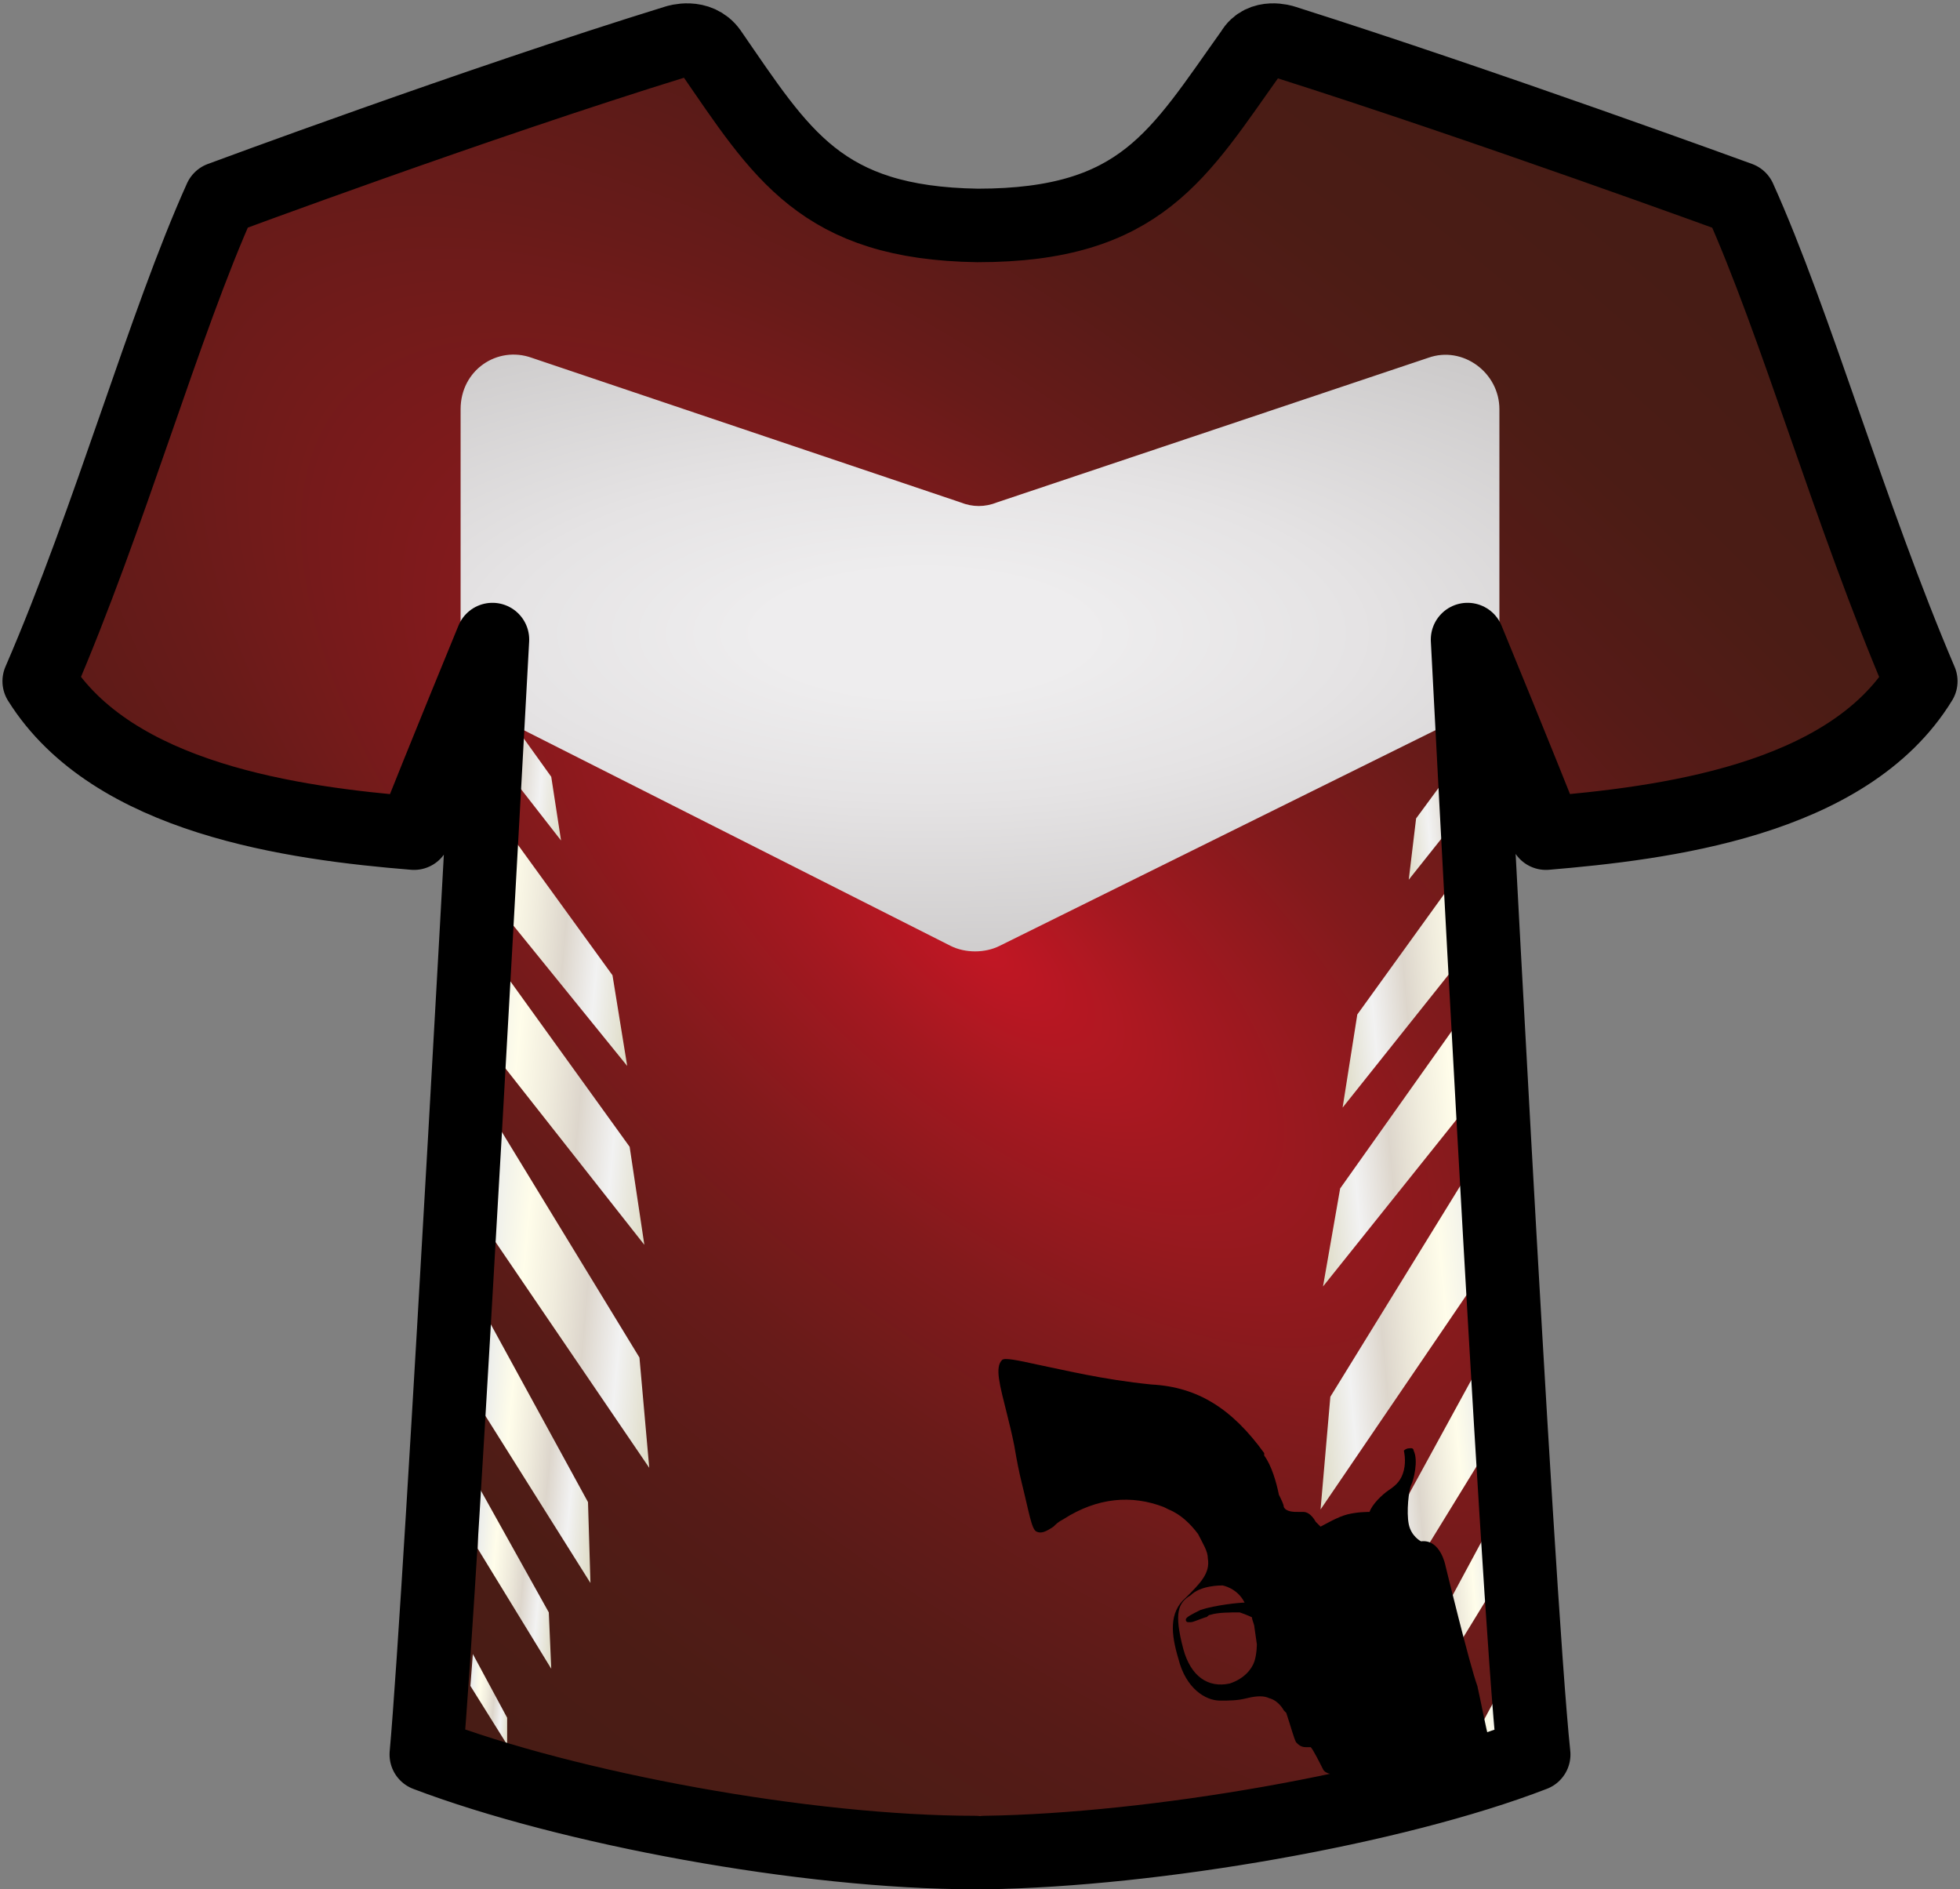 <?xml version="1.0" encoding="utf-8"?>
<svg version="1.1" id="BOUN_Renegades_Jersey" xmlns="http://www.w3.org/2000/svg" xmlns:xlink="http://www.w3.org/1999/xlink"
	 x="0px" y="0px" viewBox="0 0 80 77.1" style="enable-background:new 0 0 80 77.1;" xml:space="preserve">
<rect x="0" y="0" width="80" height="77.1" fill="#808080" stroke="none"/>
<style type="text/css">
	.st0{clip-path:url(#Outline_2_);fill:url(#Background_1_);}
	.st1{clip-path:url(#Outline_2_);}
	.st2{clip-path:url(#Chest_Cut_1_);fill:url(#Color_1_);}
	.st3{fill-rule:evenodd;clip-rule:evenodd;fill:url(#Wing_14_);}
	.st4{fill-rule:evenodd;clip-rule:evenodd;fill:url(#Wing_15_);}
	.st5{fill-rule:evenodd;clip-rule:evenodd;fill:url(#Wing_16_);}
	.st6{fill-rule:evenodd;clip-rule:evenodd;fill:url(#Wing_17_);}
	.st7{fill-rule:evenodd;clip-rule:evenodd;fill:url(#Wing_18_);}
	.st8{fill-rule:evenodd;clip-rule:evenodd;fill:url(#Wing_19_);}
	.st9{fill-rule:evenodd;clip-rule:evenodd;fill:url(#Wing_20_);}
	.st10{fill-rule:evenodd;clip-rule:evenodd;fill:url(#Wing_21_);}
	.st11{fill-rule:evenodd;clip-rule:evenodd;fill:url(#Wing_22_);}
	.st12{fill-rule:evenodd;clip-rule:evenodd;fill:url(#Wing_23_);}
	.st13{fill-rule:evenodd;clip-rule:evenodd;fill:url(#Wing_24_);}
	.st14{fill-rule:evenodd;clip-rule:evenodd;fill:url(#Wing_25_);}
	.st15{fill-rule:evenodd;clip-rule:evenodd;fill:url(#Wing_26_);}
	.st16{fill-rule:evenodd;clip-rule:evenodd;fill:url(#Wing_27_);}
	.st17{fill:none;stroke:#000000;stroke-width:3;stroke-linecap:round;stroke-linejoin:round;}
</style>
<g id="Jersey_Design">
	<defs>
		<path id="Outline" d="M40.2,75.6c6.9-0.1,16.7-1.8,22.4-4c-0.7-6.6-2.7-45.5-2.7-45.5s2.1,5.1,3.2,7.9c4.7-0.4,12.3-1.3,15.3-6.2
			C75.5,21,73.3,13.2,71,8.1c0,0-10.4-3.8-18.6-6.4c0,0-0.9-0.3-1.3,0.4c-3,4.2-4.5,7.1-11.2,7.1l0,0c-6.4-0.1-8-2.9-10.9-7.1
			c-0.5-0.7-1.4-0.4-1.4-0.4C19.5,4.2,9,8.1,9,8.1c-2.3,5.1-4.5,13-7.4,19.7c3,4.8,10.4,5.8,15.3,6.2c1.1-2.8,3.2-7.9,3.2-7.9
			S18,65,17.4,71.6c5.8,2.2,15.5,4,22.4,4l0,0"/>
	</defs>
	<clipPath id="Outline_2_">
		<use xlink:href="#Outline"  style="overflow:visible;"/>
	</clipPath>
	
		<radialGradient id="Background_1_" cx="40" cy="38.55" r="39.282" gradientTransform="matrix(-0.646 0.763 -1.794 -1.52 135.026 66.618)" gradientUnits="userSpaceOnUse">
		<stop  offset="0" style="stop-color:#C21724"/>
		<stop  offset="0.125" style="stop-color:#A31820"/>
		<stop  offset="0.287" style="stop-color:#821A1C"/>
		<stop  offset="0.454" style="stop-color:#681B19"/>
		<stop  offset="0.625" style="stop-color:#561B17"/>
		<stop  offset="0.803" style="stop-color:#4B1C15"/>
		<stop  offset="1" style="stop-color:#471C15"/>
	</radialGradient>
	<rect id="Background" class="st0" width="80" height="77.1"/>
	<g id="Chest" class="st1">
		<defs>
			<path id="Chest_Cut" d="M20,29.1l18.8,9.5c0.6,0.3,1.4,0.3,2,0L60,29.1c0.7-0.4,1.2-1.1,1.2-1.9V16.7c0-1.5-1.5-2.6-2.9-2.1
				l-17.6,5.9c-0.5,0.2-1,0.2-1.5,0l-17.5-5.9c-1.4-0.5-2.9,0.5-2.9,2.1v10.5C18.8,28,19.3,28.7,20,29.1z"/>
		</defs>
		<clipPath id="Chest_Cut_1_">
			<use xlink:href="#Chest_Cut"  style="overflow:visible;"/>
		</clipPath>
		
			<radialGradient id="Color_1_" cx="33.71" cy="6.256" r="18.577" gradientTransform="matrix(3.704 0 0 1.419 -87.118 16.97)" gradientUnits="userSpaceOnUse">
			<stop  offset="9.693880e-02" style="stop-color:#EEEDEE"/>
			<stop  offset="0.258" style="stop-color:#E5E3E4"/>
			<stop  offset="0.528" style="stop-color:#CCCACA"/>
			<stop  offset="0.643" style="stop-color:#C0BDBD"/>
			<stop  offset="1" style="stop-color:#8A8685"/>
		</radialGradient>
		<rect id="Color" x="6.9" y="7.2" class="st2" width="66.9" height="66.9"/>
	</g>
	<g id="Left_Wings" class="st1">
		
			<linearGradient id="Wing_14_" gradientUnits="userSpaceOnUse" x1="17.708" y1="37.621" x2="25.064" y2="37.621" gradientTransform="matrix(0.996 9.186281e-02 -9.186281e-02 0.996 4.559 -1.741)">
			<stop  offset="5.618000e-03" style="stop-color:#E8EAEB"/>
			<stop  offset="0.253" style="stop-color:#FFFDEA"/>
			<stop  offset="0.423" style="stop-color:#F0ECDD"/>
			<stop  offset="0.596" style="stop-color:#DDD6CC"/>
			<stop  offset="0.786" style="stop-color:#F2F2F2"/>
			<stop  offset="1" style="stop-color:#DEDBC5"/>
		</linearGradient>
		<polygon id="Wing_6_" class="st3" points="19.2,31.8 25,39.8 25.6,43.5 19.6,36.1 		"/>
		
			<linearGradient id="Wing_15_" gradientUnits="userSpaceOnUse" x1="18.594" y1="44.393" x2="26.525" y2="44.393" gradientTransform="matrix(0.996 9.186281e-02 -9.186281e-02 0.996 4.559 -1.741)">
			<stop  offset="5.618000e-03" style="stop-color:#E8EAEB"/>
			<stop  offset="0.253" style="stop-color:#FFFDEA"/>
			<stop  offset="0.423" style="stop-color:#F0ECDD"/>
			<stop  offset="0.596" style="stop-color:#DDD6CC"/>
			<stop  offset="0.786" style="stop-color:#F2F2F2"/>
			<stop  offset="1" style="stop-color:#DEDBC5"/>
		</linearGradient>
		<polygon id="Wing_5_" class="st4" points="19.5,38.2 25.7,46.8 26.3,50.8 20,42.8 		"/>
		
			<linearGradient id="Wing_16_" gradientUnits="userSpaceOnUse" x1="19.694" y1="52.462" x2="27.475" y2="52.462" gradientTransform="matrix(0.996 9.186281e-02 -9.186281e-02 0.996 4.559 -1.741)">
			<stop  offset="5.618000e-03" style="stop-color:#E8EAEB"/>
			<stop  offset="0.253" style="stop-color:#FFFDEA"/>
			<stop  offset="0.423" style="stop-color:#F0ECDD"/>
			<stop  offset="0.596" style="stop-color:#DDD6CC"/>
			<stop  offset="0.786" style="stop-color:#F2F2F2"/>
			<stop  offset="1" style="stop-color:#DEDBC5"/>
		</linearGradient>
		<polygon id="Wing_4_" class="st5" points="20,45.4 26.1,55.4 26.5,59.9 20.1,50.5 		"/>
		
			<linearGradient id="Wing_17_" gradientUnits="userSpaceOnUse" x1="20.337" y1="59.109" x2="25.525" y2="59.109" gradientTransform="matrix(0.996 9.186281e-02 -9.186281e-02 0.996 4.559 -1.741)">
			<stop  offset="5.618000e-03" style="stop-color:#E8EAEB"/>
			<stop  offset="0.253" style="stop-color:#FFFDEA"/>
			<stop  offset="0.423" style="stop-color:#F0ECDD"/>
			<stop  offset="0.596" style="stop-color:#DDD6CC"/>
			<stop  offset="0.786" style="stop-color:#F2F2F2"/>
			<stop  offset="1" style="stop-color:#DEDBC5"/>
		</linearGradient>
		<polygon id="Wing_3_" class="st6" points="19.9,53.8 24,61.3 24.1,64.6 19.7,57.6 		"/>
		
			<linearGradient id="Wing_18_" gradientUnits="userSpaceOnUse" x1="20.648" y1="64.332" x2="24.255" y2="64.332" gradientTransform="matrix(0.996 9.186281e-02 -9.186281e-02 0.996 4.559 -1.741)">
			<stop  offset="5.618000e-03" style="stop-color:#E8EAEB"/>
			<stop  offset="0.253" style="stop-color:#FFFDEA"/>
			<stop  offset="0.423" style="stop-color:#F0ECDD"/>
			<stop  offset="0.596" style="stop-color:#DDD6CC"/>
			<stop  offset="0.786" style="stop-color:#F2F2F2"/>
			<stop  offset="1" style="stop-color:#DEDBC5"/>
		</linearGradient>
		<polygon id="Wing_2_" class="st7" points="19.5,60.6 22.4,65.8 22.5,68.1 19.5,63.2 		"/>
		
			<linearGradient id="Wing_19_" gradientUnits="userSpaceOnUse" x1="21.012" y1="69.384" x2="22.775" y2="69.384" gradientTransform="matrix(0.996 9.186281e-02 -9.186281e-02 0.996 4.559 -1.741)">
			<stop  offset="5.618000e-03" style="stop-color:#E8EAEB"/>
			<stop  offset="0.253" style="stop-color:#FFFDEA"/>
			<stop  offset="0.423" style="stop-color:#F0ECDD"/>
			<stop  offset="0.596" style="stop-color:#DDD6CC"/>
			<stop  offset="0.786" style="stop-color:#F2F2F2"/>
			<stop  offset="1" style="stop-color:#DEDBC5"/>
		</linearGradient>
		<polygon id="Wing_1_" class="st8" points="19.3,67.5 20.7,70.1 20.7,71.2 19.2,68.8 		"/>
		
			<linearGradient id="Wing_20_" gradientUnits="userSpaceOnUse" x1="16.658" y1="30.443" x2="21.588" y2="30.443" gradientTransform="matrix(0.996 9.186281e-02 -9.186281e-02 0.996 4.559 -1.741)">
			<stop  offset="5.618000e-03" style="stop-color:#E8EAEB"/>
			<stop  offset="0.253" style="stop-color:#FFFDEA"/>
			<stop  offset="0.423" style="stop-color:#F0ECDD"/>
			<stop  offset="0.596" style="stop-color:#DDD6CC"/>
			<stop  offset="0.786" style="stop-color:#F2F2F2"/>
			<stop  offset="1" style="stop-color:#DEDBC5"/>
		</linearGradient>
		<polygon id="Wing" class="st9" points="18.7,26.4 22.5,31.7 22.9,34.3 19,29.3 		"/>
	</g>
	<g id="Right_Wings" class="st1">
		
			<linearGradient id="Wing_21_" gradientUnits="userSpaceOnUse" x1="38.048" y1="37.441" x2="45.405" y2="37.441" gradientTransform="matrix(-0.996 9.186281e-02 9.186281e-02 0.996 96.101 -1.741)">
			<stop  offset="5.618000e-03" style="stop-color:#E8EAEB"/>
			<stop  offset="0.253" style="stop-color:#FFFDEA"/>
			<stop  offset="0.423" style="stop-color:#F0ECDD"/>
			<stop  offset="0.596" style="stop-color:#DDD6CC"/>
			<stop  offset="0.786" style="stop-color:#F2F2F2"/>
			<stop  offset="1" style="stop-color:#DEDBC5"/>
		</linearGradient>
		<polygon id="Wing_13_" class="st10" points="61.1,33.5 55.4,41.4 54.8,45.2 60.7,37.8 		"/>
		
			<linearGradient id="Wing_22_" gradientUnits="userSpaceOnUse" x1="38.935" y1="44.213" x2="46.865" y2="44.213" gradientTransform="matrix(-0.996 9.186281e-02 9.186281e-02 0.996 96.101 -1.741)">
			<stop  offset="5.618000e-03" style="stop-color:#E8EAEB"/>
			<stop  offset="0.253" style="stop-color:#FFFDEA"/>
			<stop  offset="0.423" style="stop-color:#F0ECDD"/>
			<stop  offset="0.596" style="stop-color:#DDD6CC"/>
			<stop  offset="0.786" style="stop-color:#F2F2F2"/>
			<stop  offset="1" style="stop-color:#DEDBC5"/>
		</linearGradient>
		<polygon id="Wing_12_" class="st11" points="60.8,39.9 54.7,48.5 54,52.5 60.4,44.5 		"/>
		
			<linearGradient id="Wing_23_" gradientUnits="userSpaceOnUse" x1="40.035" y1="52.282" x2="47.816" y2="52.282" gradientTransform="matrix(-0.996 9.186281e-02 9.186281e-02 0.996 96.101 -1.741)">
			<stop  offset="5.618000e-03" style="stop-color:#E8EAEB"/>
			<stop  offset="0.253" style="stop-color:#FFFDEA"/>
			<stop  offset="0.423" style="stop-color:#F0ECDD"/>
			<stop  offset="0.596" style="stop-color:#DDD6CC"/>
			<stop  offset="0.786" style="stop-color:#F2F2F2"/>
			<stop  offset="1" style="stop-color:#DEDBC5"/>
		</linearGradient>
		<polygon id="Wing_11_" class="st12" points="60.4,47.1 54.3,57 53.9,61.6 60.3,52.2 		"/>
		
			<linearGradient id="Wing_24_" gradientUnits="userSpaceOnUse" x1="40.677" y1="58.929" x2="45.866" y2="58.929" gradientTransform="matrix(-0.996 9.186281e-02 9.186281e-02 0.996 96.101 -1.741)">
			<stop  offset="5.618000e-03" style="stop-color:#E8EAEB"/>
			<stop  offset="0.253" style="stop-color:#FFFDEA"/>
			<stop  offset="0.423" style="stop-color:#F0ECDD"/>
			<stop  offset="0.596" style="stop-color:#DDD6CC"/>
			<stop  offset="0.786" style="stop-color:#F2F2F2"/>
			<stop  offset="1" style="stop-color:#DEDBC5"/>
		</linearGradient>
		<polygon id="Wing_10_" class="st13" points="60.5,55.5 56.4,63 56.3,66.3 60.6,59.3 		"/>
		
			<linearGradient id="Wing_25_" gradientUnits="userSpaceOnUse" x1="40.988" y1="64.152" x2="44.595" y2="64.152" gradientTransform="matrix(-0.996 9.186281e-02 9.186281e-02 0.996 96.101 -1.741)">
			<stop  offset="5.618000e-03" style="stop-color:#E8EAEB"/>
			<stop  offset="0.253" style="stop-color:#FFFDEA"/>
			<stop  offset="0.423" style="stop-color:#F0ECDD"/>
			<stop  offset="0.596" style="stop-color:#DDD6CC"/>
			<stop  offset="0.786" style="stop-color:#F2F2F2"/>
			<stop  offset="1" style="stop-color:#DEDBC5"/>
		</linearGradient>
		<polygon id="Wing_9_" class="st14" points="60.8,62.3 58,67.5 57.9,69.8 60.9,64.9 		"/>
		
			<linearGradient id="Wing_26_" gradientUnits="userSpaceOnUse" x1="41.353" y1="69.204" x2="43.116" y2="69.204" gradientTransform="matrix(-0.996 9.186281e-02 9.186281e-02 0.996 96.101 -1.741)">
			<stop  offset="5.618000e-03" style="stop-color:#E8EAEB"/>
			<stop  offset="0.253" style="stop-color:#FFFDEA"/>
			<stop  offset="0.423" style="stop-color:#F0ECDD"/>
			<stop  offset="0.596" style="stop-color:#DDD6CC"/>
			<stop  offset="0.786" style="stop-color:#F2F2F2"/>
			<stop  offset="1" style="stop-color:#DEDBC5"/>
		</linearGradient>
		<polygon id="Wing_8_" class="st15" points="61.1,69.2 59.7,71.8 59.7,72.9 61.2,70.5 		"/>
		
			<linearGradient id="Wing_27_" gradientUnits="userSpaceOnUse" x1="36.999" y1="30.263" x2="41.928" y2="30.263" gradientTransform="matrix(-0.996 9.186281e-02 9.186281e-02 0.996 96.101 -1.741)">
			<stop  offset="5.618000e-03" style="stop-color:#E8EAEB"/>
			<stop  offset="0.253" style="stop-color:#FFFDEA"/>
			<stop  offset="0.423" style="stop-color:#F0ECDD"/>
			<stop  offset="0.596" style="stop-color:#DDD6CC"/>
			<stop  offset="0.786" style="stop-color:#F2F2F2"/>
			<stop  offset="1" style="stop-color:#DEDBC5"/>
		</linearGradient>
		<polygon id="Wing_7_" class="st16" points="61.7,28.1 57.8,33.4 57.5,35.9 61.4,31 		"/>
	</g>
	<path id="Gun" class="st1" d="M60.3,68.8C60,68,59,63.9,59,63.9c0,0-0.2-1.1-1-1l0,0c0,0-0.4-0.2-0.5-0.7c-0.1-0.5,0-1.4,0.1-1.6
		c0.1-0.2,0.3-1,0.1-1.4c0,0,0-0.1-0.1-0.1c-0.1,0-0.2,0-0.3,0.1l0,0l0,0c0,0,0.1,0.4,0,0.8c-0.1,0.4-0.3,0.6-0.6,0.8
		c-0.3,0.2-0.7,0.6-0.8,0.9c-0.1,0-0.5,0-0.9,0.1c-0.4,0.1-0.9,0.4-1.1,0.5l-0.2-0.2c0,0-0.2-0.4-0.5-0.4c-0.1,0-0.2,0-0.2,0
		c-0.2,0-0.5,0-0.6-0.2c0-0.1-0.1-0.3-0.2-0.5c-0.1-0.5-0.3-1.2-0.6-1.6l0-0.1l0,0c-1.3-1.8-2.7-2.7-4.6-2.8c-2-0.2-3.6-0.6-4.6-0.8
		c-0.9-0.2-1.4-0.3-1.5-0.2c-0.3,0.3-0.1,1,0.2,2.2c0.1,0.4,0.2,0.8,0.3,1.3c0.1,0.6,0.2,1.1,0.3,1.5c0.3,1.2,0.4,1.9,0.6,2
		c0.2,0.1,0.4,0,0.7-0.2c0.1-0.1,0.2-0.2,0.4-0.3l0,0c1.4-0.9,2.8-1,4.1-0.5l0,0l0.2,0.1c0.5,0.2,0.9,0.6,1.2,1
		c0.2,0.4,0.4,0.7,0.4,1c0.1,0.6-0.3,1-0.9,1.6l0,0c-0.7,0.6-0.6,1.5-0.3,2.5c0.3,1.2,1.1,1.7,1.7,1.7c0.4,0,0.7,0,1.1-0.1
		c0.4-0.1,0.7-0.1,0.9,0c0.4,0.1,0.6,0.5,0.6,0.5l0,0l0.1,0.1c0.2,0.6,0.3,1,0.4,1.2c0.1,0.1,0.2,0.2,0.4,0.2c0.1,0,0.1,0,0.2,0l0,0
		l0,0c0.1,0.1,0.4,0.7,0.5,0.9c0.1,0.2,0.4,0.2,0.4,0.2l0,0l0,0c0,0,1-0.1,1.7,0c0.8,0.2,0.9,0.3,1,0.3l0,0l0.3-0.1l0,0l0.3-0.1
		l0.6-0.2l0,0l0.1-0.1l2.1-0.6c0,0,0,0,0.1,0c0,0,0.1,0,0.1,0c0.1-0.1,0.1-0.2,0.1-0.5C60.6,70.3,60.5,69.7,60.3,68.8z M49.9,64.7
		c0,0,0.6,0.1,0.9,0.7c0,0,0,0,0,0c-0.2,0-1.2,0.1-1.8,0.3c-0.4,0.2-0.6,0.3-0.6,0.4c0,0,0,0.1,0.1,0.1c0,0,0.1,0,0.1,0
		c0.1,0,0.3-0.1,0.6-0.2c0.1,0,0.1-0.1,0.2-0.1c0.3-0.1,0.8-0.1,1.2-0.1c0.3,0.1,0.5,0.2,0.5,0.2c0,0.1,0.1,0.3,0.1,0.4l0.1,0.7
		c0,0,0,0.4-0.1,0.7c-0.1,0.3-0.4,0.7-1,0.9c-0.9,0.2-1.6-0.3-1.9-1.4c-0.4-1.5-0.2-1.9,0.3-2.2C49,64.7,49.8,64.7,49.9,64.7z"/>
</g>
<path id="Outline_1_" class="st17" d="M40.2,75.6c6.9-0.1,16.7-1.8,22.4-4c-0.7-6.6-2.7-45.5-2.7-45.5s2.1,5.1,3.2,7.9
	c4.7-0.4,12.3-1.3,15.3-6.2C75.5,21,73.3,13.2,71,8.1c0,0-10.4-3.8-18.6-6.4c0,0-0.9-0.3-1.3,0.4c-3,4.2-4.5,7.1-11.2,7.1l0,0
	c-6.4-0.1-8-2.9-10.9-7.1c-0.5-0.7-1.4-0.4-1.4-0.4C19.5,4.2,9,8.1,9,8.1c-2.3,5.1-4.5,13-7.4,19.7c3,4.8,10.4,5.8,15.3,6.2
	c1.1-2.8,3.2-7.9,3.2-7.9S18,65,17.4,71.6c5.8,2.2,15.5,4,22.4,4l0,0"/>
</svg>
